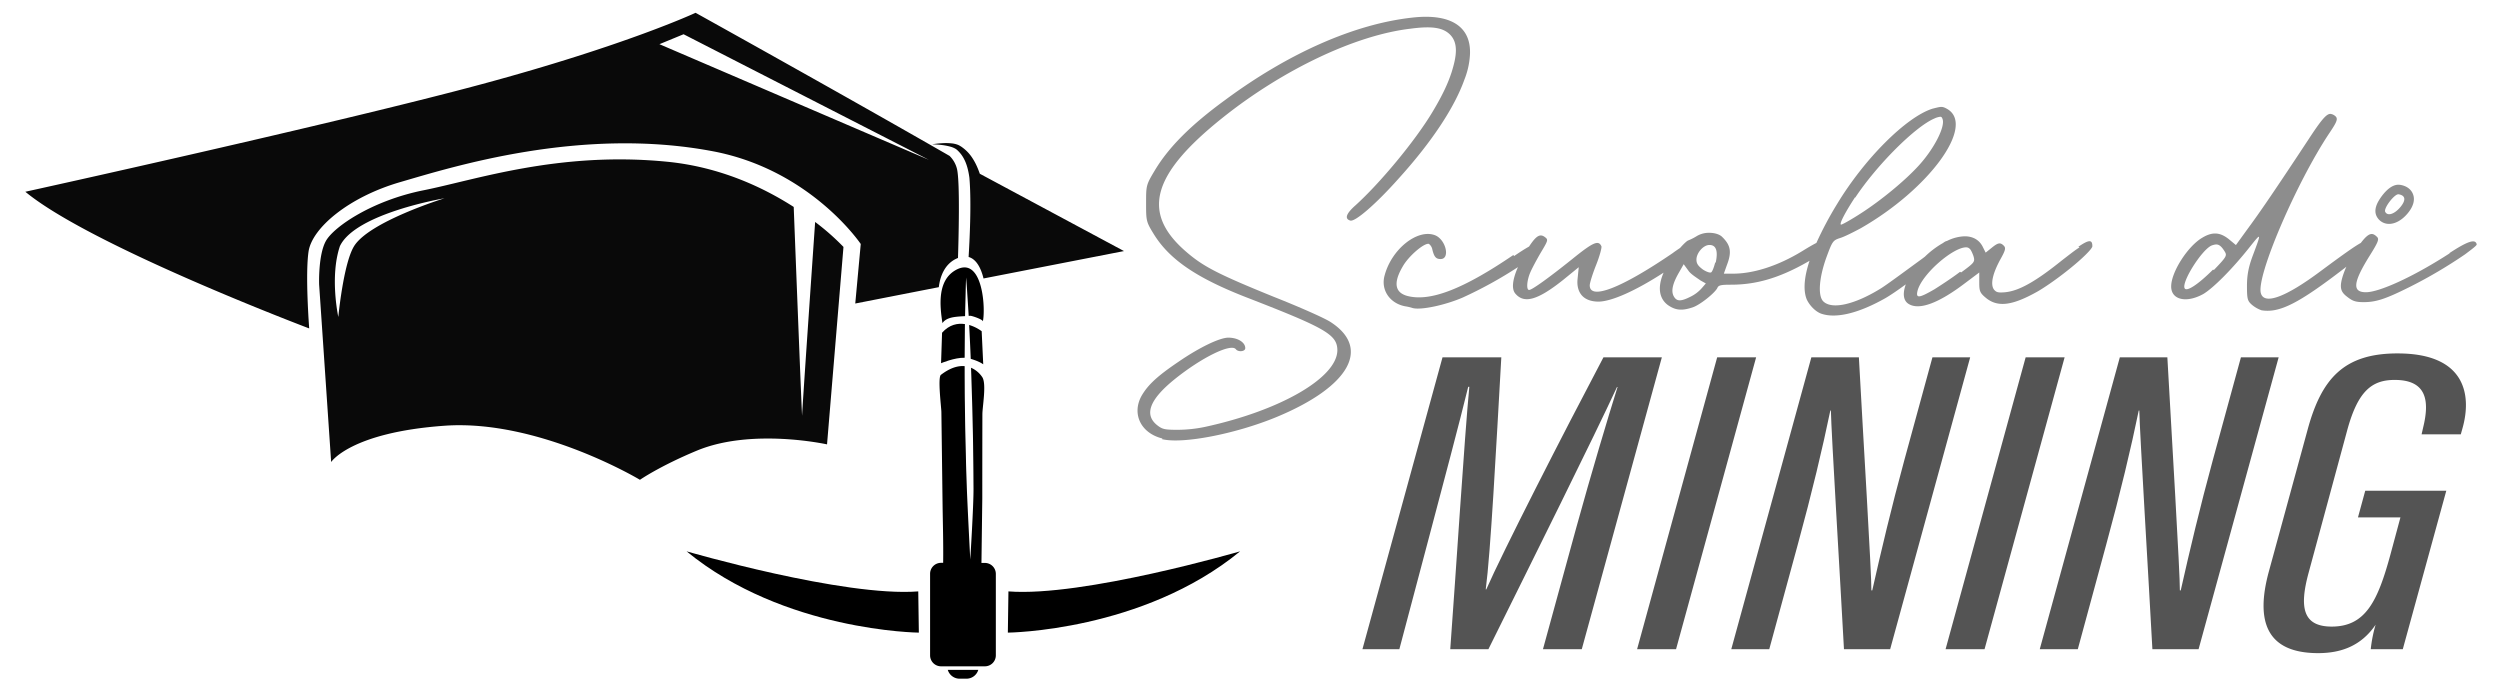 <svg id="Layer_1" data-name="Layer 1" xmlns="http://www.w3.org/2000/svg" viewBox="0 0 1825.25 507.94"><defs><style>.cls-1{fill:#545454;}.cls-2{fill:#8d8d8d;}.cls-3{fill:#090909;}</style></defs><path class="cls-1" d="M1150.88,385.08c10.78-39.07,22.95-79.74,30.1-102.53h-.41c-16.51,35.76-62.48,128.11-93.89,191.45h-27.85c4.08-54.81,10.34-154.27,13.93-191.6h-.82c-6,24.71-18.46,71.61-28.15,108.13L1021.66,474H994.71l58.47-213.12h42.93c-3.81,67.06-7.78,142.33-11.37,169.42h.41c11.6-26.57,55.77-113.06,85.53-169.42h42.64L1154.85,474h-28.34Z"/><path class="cls-1" d="M1282.15,260.88,1223.68,474h-28.44l58.47-213.12Z"/><path class="cls-1" d="M1264,474l58.47-213.12h34.7c2.95,55,9.32,158.51,9.13,170.17h.64c6.66-29.52,13.92-60.24,23.39-95l20.55-75.18h27.55L1380,474h-33.72c-2.55-47.79-9.29-158.71-9.55-174.26h-.41c-5.58,27.06-13.33,59.72-23.85,98.18L1291.73,474Z"/><path class="cls-1" d="M1507.38,260.88,1448.91,474h-28.45l58.47-213.12Z"/><path class="cls-1" d="M1489.22,474l58.47-213.12h34.7c3,55,9.32,158.51,9.13,170.17h.64c6.66-29.52,13.92-60.24,23.39-95l20.56-75.18h27.54L1605.18,474h-33.72c-2.55-47.79-9.28-158.71-9.55-174.26h-.41c-5.58,27.06-13.32,59.72-23.84,98.18L1517,474Z"/><path class="cls-1" d="M1754.27,474h-23.39a99.57,99.57,0,0,1,3.56-17.92c-10.71,15.81-25.72,20.77-41.93,20.77-37.62,0-46-23-36-59.66l28.12-102.91c10.14-37.74,26.54-56.53,66.59-56.24,49.59.29,53.3,31.24,46.64,54.64l-1.24,4.44H1768l1.19-5.22c4.68-19.14,2.66-34.52-20.81-34.52-16.66,0-26.84,8.07-34.63,36.58L1685.51,418.2c-6.74,24.86-4.53,39.27,16.88,39.27,24.78,0,33.66-18.71,42.94-52.87l7.22-26.83h-31l5.31-19.49h59.18Z"/><path class="cls-2" d="M1045.8,81.83c-12.77,21.29-38.31,51.93-56.19,68.11-6.81,6-8.09,9.79-3.83,11.07,3.4,1.27,18.73-11.92,35.75-31.08,23.84-26.39,40.44-51.5,47.68-71.93A57.74,57.74,0,0,0,1073,42.67c2.55-22.56-12.77-33.2-42.14-29.79-42.14,4.68-90.24,26-136.21,60-25.12,18.3-41.29,34.47-51.51,51.5-6.38,10.64-6.38,11.07-6.38,23.84s0,13.62,5.53,22.56c11.49,18.73,31.5,32.35,69,46.82,57,22.13,65.12,26.82,65.12,38.31-.42,20-41.71,43.84-96.62,55.76a99.23,99.23,0,0,1-20,2.13c-9.36,0-11.06-.43-14.47-3-10.22-7.66-6.38-18.73,11.92-33.63,20-16.17,41.71-26.81,45.12-22.13,1.7,2.13,6.81,1.7,6.81-.85,0-4.26-5.53-7.67-12.35-7.67-6.38,0-21.28,7.24-36.18,17.46-15.75,10.64-22.56,17-27.24,25.11-7.23,13.2-.42,27.24,15.33,31.07l-.43.43c14.9,3.83,54.06-3.83,83.85-16.18,53.21-22.13,69-50.22,39.17-69.38-4.69-3-23-11.07-41.29-18.3-40.87-16.6-51.51-22.14-63.85-32.78C833,155.47,840.63,127.38,893,85.67c43.85-34.91,96.63-60,136.64-64.7,15.75-2.13,23.84-.86,29,4.25,6.38,6.39,4.68,16.18,1.27,27.24C1057.29,60.55,1053.46,69.07,1045.8,81.83Z"/><path class="cls-2" d="M1517.41,180.16l.85.43c-3.41,2.13-7.66,5.53-13.2,9.79-19.58,15.75-31.5,22.13-41.29,23-5.1.43-6.38,0-8.08-2.12-2.56-3.84-.86-11.5,4.68-21.71,3.83-6.81,4.25-8.52,2.55-10.22-2.55-2.55-4.25-2.13-8.94,1.7l-4.25,3.41-2.13-4.26c-2.56-5.11-7.24-7.66-13.2-7.66a30.82,30.82,0,0,0-13.18,3.54v-.13a8.79,8.79,0,0,0-2.6,1.49c-.13.07-.26.13-.39.21a65,65,0,0,0-12.86,9.76c-1,.78-2,1.51-2.88,2.16-9.37,6.81-24.26,17.87-29,20.85-19.15,11.92-35.75,15.75-42.14,9.79-4.25-3.83-3.4-17,2.13-32.35,4.26-11.49,4.68-12.34,9.79-14,3-.85,9.79-4.26,15.33-7.24,49.8-28.52,83.43-74.49,63.42-86.83-2.13-1.28-3.41-1.71-4.68-1.71s-3,.43-6.39,1.28c-19.15,6-49.8,36.61-69.81,69.81a257.18,257.18,0,0,0-15,28.23c-2.52,1.23-5.79,3.17-10.11,5.82-18.72,11.49-36.6,16.6-50.65,16.6h-6.81l2.13-6c3.83-9.79,3-14.9-3.83-21.28-2.13-1.7-5.54-2.55-8.94-2.55a17.2,17.2,0,0,0-9.37,2.55,38.34,38.34,0,0,1-5.95,3c-1,.32-3.4,2.59-6,5.53-1.74,1.15-3.61,2.42-5.5,3.83-37.45,25.54-60.44,34.48-60.44,23.42,0-1.71,2.13-8.52,4.68-14.9s4.26-12.77,3.83-13.62c-2.12-4.69-6-3-21.28,9.36-17,13.62-29.37,22.56-31.5,22.56s-1.7-6.81.85-12.77c1.28-3,4.69-9.36,7.67-14.47,5.1-8.51,5.53-9.37,3.4-11.07-3.72-3-6.47-1.72-11.94,6.61-2.94,1.63-6.58,3.95-11,7l-.43-.85c-37.46,25.54-60.44,33.63-76.19,30.22-10.22-2.13-11.92-9.36-4.68-21.71,4.25-7.66,15.74-17.45,19.15-16.6a6.63,6.63,0,0,1,2.55,4.26c1.28,5.11,2.56,6.81,6,6.81,7.24,0,3.83-14.47-4.25-17.45-12.77-4.68-31.5,10.21-36.61,29.37-3,10.64,3.83,20.43,14.9,22.56a35.08,35.08,0,0,1,5.53,1.28c6,1.7,23.84-2.13,36.61-7.67a305.57,305.57,0,0,0,40.29-22.2c-3.94,9-4.77,15.82-2,19.22,6.38,7.67,16.17,5.11,34.9-9.79l11.49-9.36-.85,8.51c-.85,7.67,2.13,16.18,14.47,16.6,9.62.39,27.94-7.92,48.34-21.15-4.45,10.21-3.53,18.76,3.17,23.71,5.53,3.83,10.21,4.25,17.87,1.7,5.54-1.7,17-11.07,18.31-14.47.85-1.7,2.55-2.13,9.79-2.13,17.45,0,34.48-4.26,56.61-17l.79-.45c-4,12.07-4.68,21.6-2.07,28.12,2.13,4.68,6.81,9.37,11.07,10.64,10.64,3.41,26.81-.42,46.39-11.49,3.89-2.27,9.21-5.9,14.9-10.09-2.35,6.42-2,11.87,2.12,14.35,7.66,4.68,21.71-.43,41.29-15.33l10.21-7.66v7.24c0,6.38.43,7.66,5.11,11.49,8.52,6.81,19.16,5.53,37.89-5.11,10.21-6,26.39-18.3,34.9-26.81,3-3,4.68-5.11,4.68-6C1527.62,175.05,1525.49,174.63,1517.41,180.16Zm-163-36.18v.43c15.75-23.84,43.84-51.93,57.89-57.89a13.91,13.91,0,0,1,4.26-1.28c.85,0,1.27.43,1.7,1.7,2.13,5.54-6.39,22.14-17.88,34.48-9.79,10.64-26.82,24.69-41.29,34.05-7.23,4.69-14,8.52-14.9,8.52C1342.47,164,1347.15,155.05,1354.39,144Zm-111.94,66.4a26.46,26.46,0,0,1-8.52,6.39c-6.81,3.4-9.79,3.4-11.92-.43s-.85-9.36,3.83-17.45l3.41-6,3.41,4.68c1.7,2.56,5.95,5.11,8.93,7.24l3.83,2.13Zm10.21-18.72h-.42c-.86,3.4-2.13,6.81-3,7.23s-3.41-.42-6-2.13c-3.41-2.55-4.69-4.25-4.69-7.23,0-4.69,4.69-10.22,8.94-10.65h1.28Q1255.22,179.53,1252.66,191.66Zm179.19,7.23-.85-.42c-5.54,4.25-14,9.79-18.73,12.77-11.07,6.38-13.62,6.81-12.35,1.27,3-12.34,26.4-32.35,35.76-31.92a3.25,3.25,0,0,1,2.13.85c.85.42,2.13,3,3,5.53C1442.06,191.23,1441.64,191.66,1431.85,198.89Z"/><path class="cls-2" d="M1788.25,184.84h.42c-27.66,17.88-51.93,28.52-61.29,28.52-10.22,0-9.36-7.23,2.55-26.39,6.39-10.21,7.24-12.34,5.54-14-1.28-1.28-2.56-2.13-3.83-2.13-2.16,0-4.55,2-8,6.52-4.54,2.48-12.89,8.39-29.5,20.72-25.11,18.73-40.86,24.69-43.42,16.17-3.83-11.91,26-81.3,50.23-117.48,6-8.94,6.39-10.64,3-12.77a6.11,6.11,0,0,0-2.55-.85c-3,0-6.81,4.68-15.75,18.31-23.84,36.18-35.76,53.63-44.27,65.12l-8.94,12.34-5.11-4.25c-6.38-5.11-11.92-5.54-19.15-1.28-10.64,6-23,25.12-23,35.76,0,9.79,11.07,12.34,23.41,5.53,7.24-4.26,21.29-18.3,34.06-34.48,8.51-10.64,8.51-10.64,2.12,6.39-3,8.08-4.25,14-4.25,22.13,0,9.79.42,11.07,3.83,14a22.67,22.67,0,0,0,6.81,3.83c13.2,2.13,27.24-5.11,60.44-30.65l1.48-1.16c-2.43,5.44-4,10.7-4,13.93,0,3.41,1.27,5.53,4.68,8.09,3.83,3,6,3.83,11.92,3.83,8.94,0,15.75-2.13,33.62-11.07a347.72,347.72,0,0,0,40.44-23.83c5.11-3.84,8.51-6.39,8.51-7.24C1807.4,174.2,1801.87,175.91,1788.25,184.84Zm-172,12.35-.43-.43c-11.07,11.07-19.58,16.6-20.86,13.62-2.13-4.68,12.35-27.66,19.58-31.07a13,13,0,0,1,3.41-.85c2.13,0,3.83,1.28,6,4.68S1626.08,187,1616.29,197.19Z"/><path d="M735.83,461.88l.43-30.1c54.26,4.24,169.15-29.25,169.15-29.25C834.19,461,735.83,461.88,735.83,461.88Z"/><path d="M501.27,402.53S616.16,436,670.42,431.78l.43,30.1S572.49,461,501.27,402.53Z"/><path d="M705.59,495.51h-5a9,9,0,0,1-8.62-6.45h22.28A9,9,0,0,1,705.59,495.51Z"/><path class="cls-3" d="M687.43,105.85a42,42,0,0,1,6.92,1.37,15.06,15.06,0,0,1,3.39,1.48,5.16,5.16,0,0,1,.68.49l.29.23.38.36c.55.5.94.93,1.38,1.41,3.53,3.85,5.28,8.8,6.19,12.63.47,1.92.74,3.56.92,4.71.08.53.14.94.18,1.25,1.6,18.29.09,47-.58,57.85,5.67,1.57,9.06,8.17,10.89,15.68l102.55-20L715.35,126.85c0-.1-.06-.17-.09-.28-.44-1.23-1.08-3-2-5.06a42.93,42.93,0,0,0-3.8-6.83,28.65,28.65,0,0,0-6.2-6.55c-.61-.46-1.28-1-1.85-1.3l-.45-.29c-.24-.15-.39-.22-.59-.33a8.31,8.31,0,0,0-1.14-.53,17.77,17.77,0,0,0-4.34-1,43.33,43.33,0,0,0-7.41-.1,63.93,63.93,0,0,0-7.06.81A64.67,64.67,0,0,1,687.43,105.85Z"/><path class="cls-3" d="M697.58,189.18c.63-.32,1.24-.6,1.85-.84.4-12.63,1.57-55.36-.73-65a20,20,0,0,0-5.42-9.51C617.55,70.29,507.84,9.34,507.84,9.34S457.24,33,351.54,61.5,18.5,140,18.5,140c47.63,39.5,207.25,99.79,207.25,99.79s-3-39-.48-56.12,29.1-39.74,67-50.74,131.9-40.74,228.16-22.5c71.61,13.57,108,67.7,108,67.7l-4,43.47,61-11.94C686.43,201.24,689.91,193.13,697.58,189.18ZM481.45,32.26,499.08,25l179.11,91.71Z"/><path d="M705.36,202.62s.31,3.51.72,9.68c.28,4.7.73,10.94,1.16,18.32.37,0,.73-.06,1.11-.07,1.2-.05,9.52,2.77,9.24,4.14a32.84,32.84,0,0,0,.54-4.66c.78-14-3.28-42.45-20.35-32.86-13.52,7.59-11.7,25.93-9.69,38.75,2.25-3.46,6.87-4.33,11-4.73,1.83-.18,3.67-.27,5.5-.38.15-7.45.36-13.76.45-18.49C705.19,206.14,705.36,202.62,705.36,202.62Z"/><path d="M708.73,262c6.58,1.9,9.13,4,9.13,4l-1.14-24.18a29.66,29.66,0,0,0-9.12-4.55c0,.18,0,.35,0,.53C708,245.13,708.38,253.3,708.73,262Z"/><path d="M704.49,236.61c-5.21-.77-11.31.27-16.69,6.32l-.73,22.26s9.73-4.18,17.23-4c0-8.38.07-16.26.17-23.33C704.47,237.45,704.48,237,704.49,236.61Z"/><path d="M719.06,411h-2.5l.61-47q0-30.72.07-61.42c0-5.73,3.07-22,0-27.09a18.89,18.89,0,0,0-8.29-7c.06,1.78.13,3.58.19,5.39.21,6.61.42,13.43.63,20.37s.34,14,.51,21,.21,14.1.31,21,.11,13.77.17,20.38c.06,13.22-2.38,51.87-2.38,51.87s-2-38.57-2.48-51.78c-.2-6.6-.5-13.43-.63-20.37s-.34-14-.5-21-.21-14.1-.32-21-.1-13.77-.15-20.37c0-2.25,0-4.46,0-6.65-4.58-.43-10.37,1-17.34,6.34-2.46,1.88.31,24.11.34,27.08q.44,33.06.85,66.11c.19,14.67.65,29.39.45,44.06h-1.54a8,8,0,0,0-8,8v59.56a8,8,0,0,0,8,8h32a8,8,0,0,0,8-8V419A8,8,0,0,0,719.06,411Z"/><path class="cls-3" d="M595.13,162.06c-2.1,30.34-9.46,137-9.51,141.25s-4.91-120.65-6.13-152.22c-22.23-14.28-53.79-29.2-92.34-33-78.92-7.81-139.87,13.23-177.75,20.8S243.81,165.59,238,175.82s-5,32-5,32l8.77,129.52s14-21.6,82.77-26.51,142.69,39.48,142.69,39.48,14.31-9.95,41.48-21.27c40.25-16.76,95.11-4.6,95.11-4.6l12-144.16A174.75,174.75,0,0,0,595.13,162.06ZM258.35,180C250.67,192.86,247,231.42,247,231.42s-6.38-29.35,1.18-51.75c11.46-24,76.35-34.91,76.35-34.91S269.1,161.88,258.35,180Z"/><path class="cls-2" d="M1761.77,141.87c-.79-2.13-3.06-5.87-9.4-6.92l-.16,0a9.2,9.2,0,0,0-1.17-.08c-6.61,0-12.31,8.39-13.9,10.95-1.08,1.77-4.4,7.12-2,12a10,10,0,0,0,9.16,5.64h0c4.53,0,9.47-2.8,13.54-7.69S1763.33,146.07,1761.77,141.87Zm-9.28,9.35c-4.25,5.11-9.36,6.81-11.06,3.4-1.28-2.55,6.81-13.19,9.79-12.77C1756.32,142.7,1756.75,146.11,1752.49,151.22Z"/></svg>